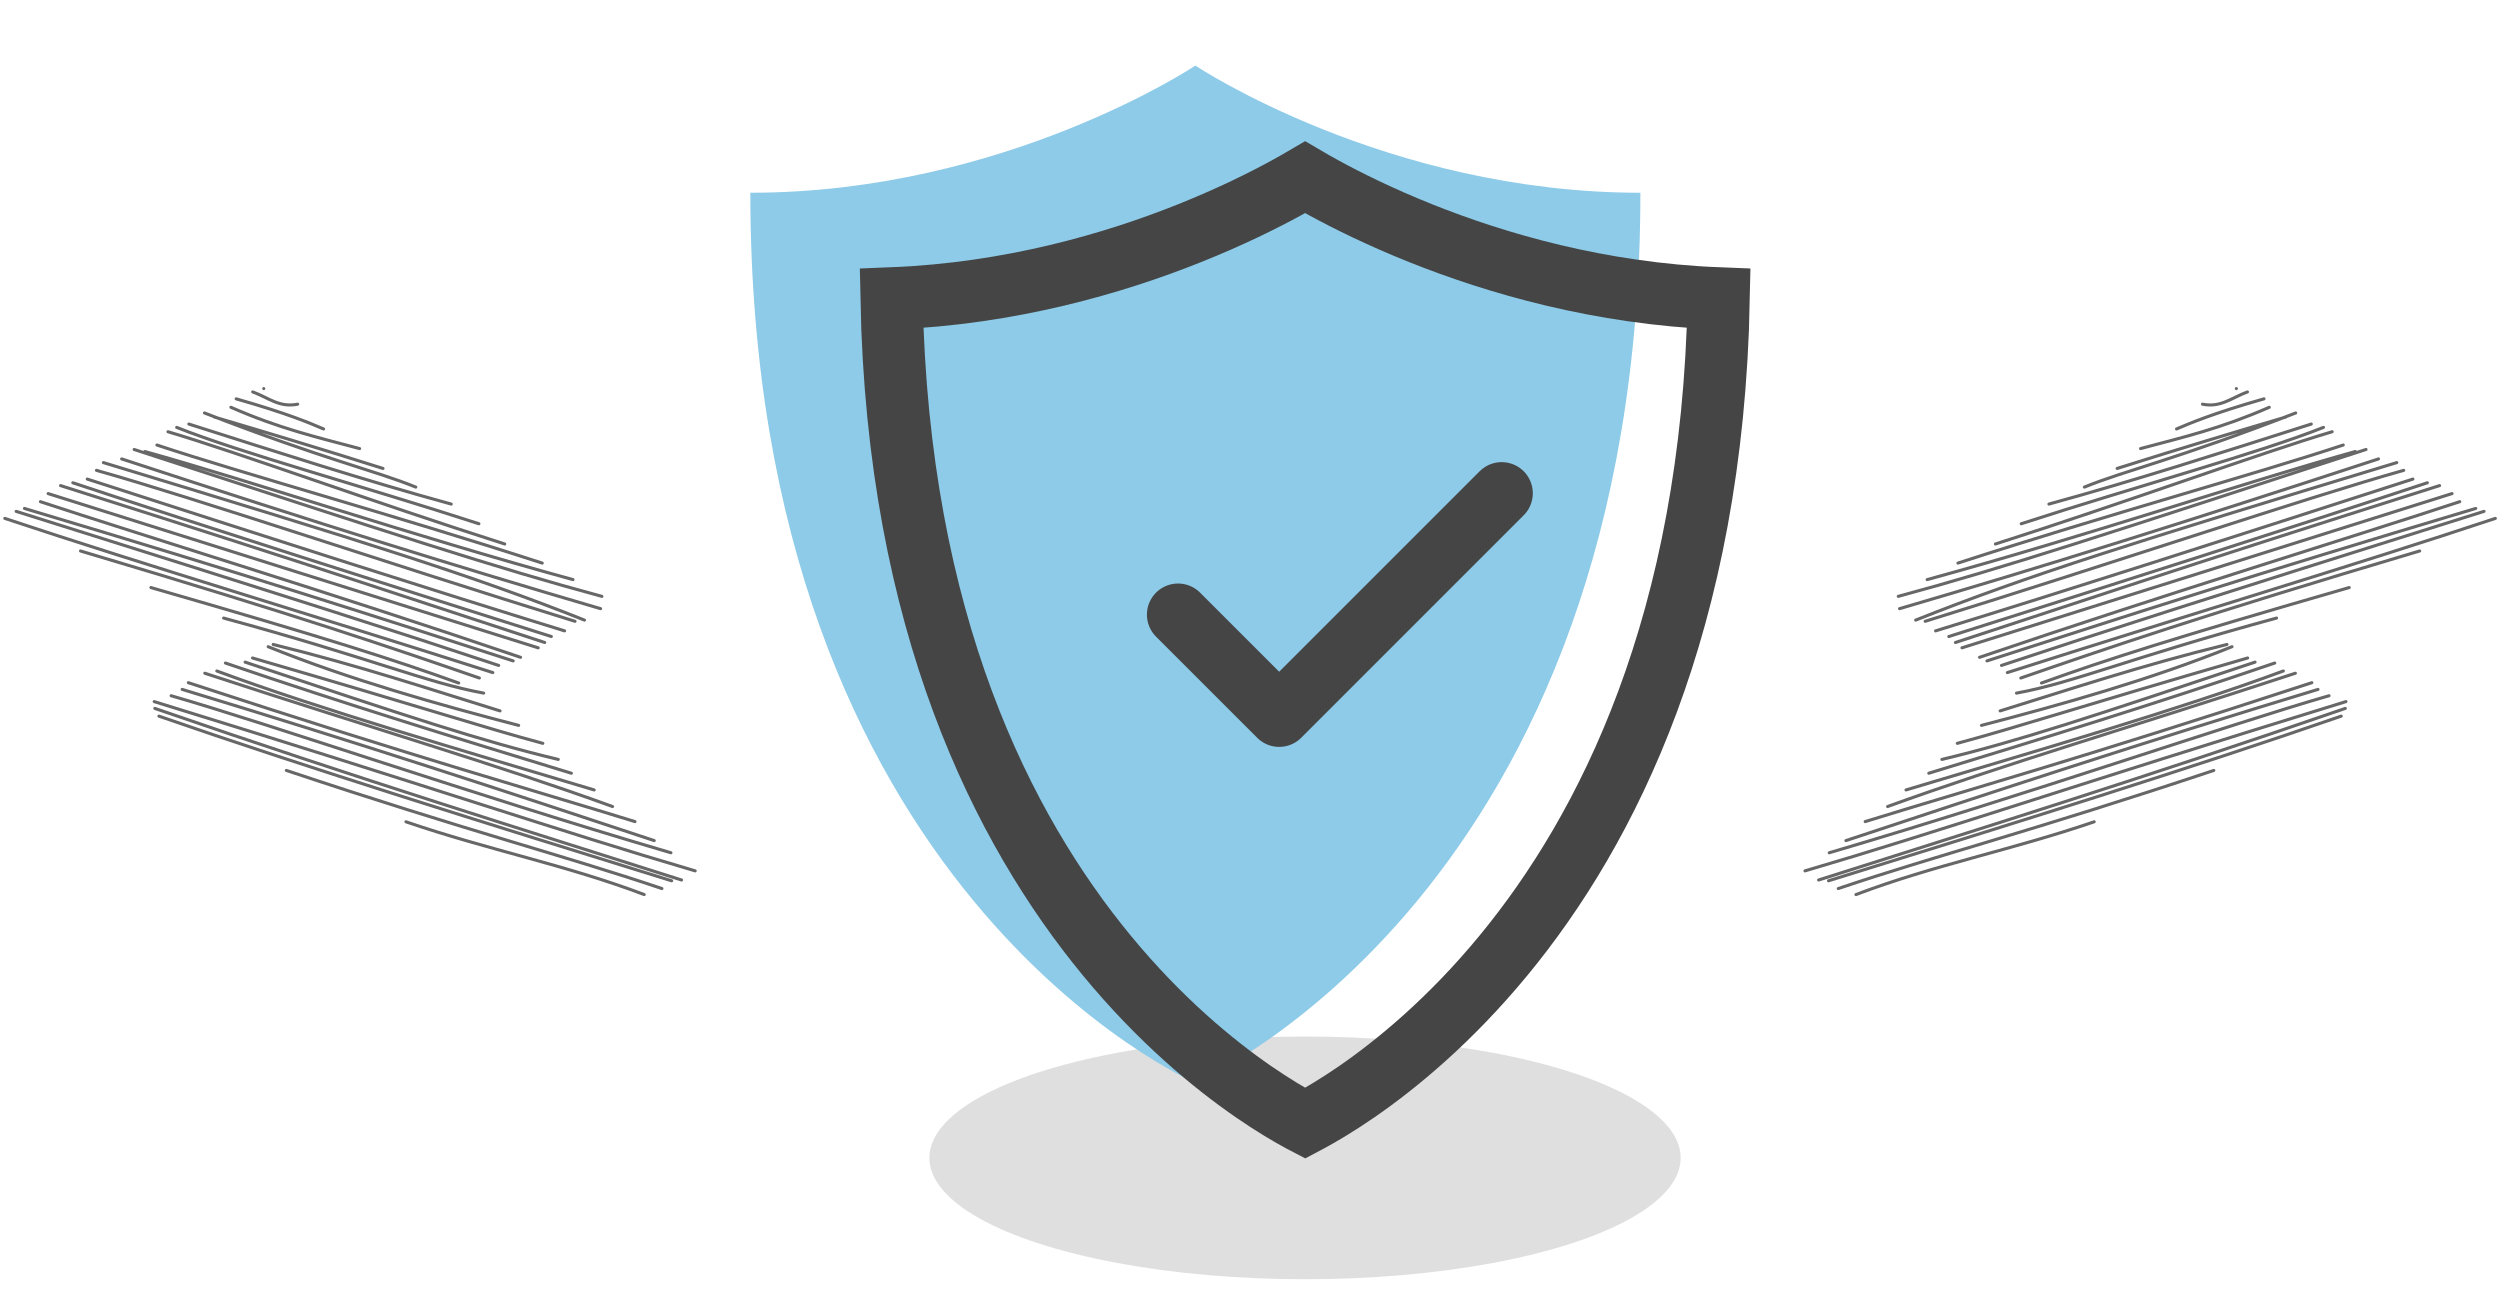 <svg width="92" height="48" viewBox="0 0 92 48" fill="none" xmlns="http://www.w3.org/2000/svg">
<g clip-path="url(#clip0_1302_2794)">
<ellipse cx="48.025" cy="42.61" rx="13.824" ry="4.466" fill="#DFDFDF"/>
<path d="M43.99 2.414C43.99 2.414 51.008 7.093 60.366 7.093C60.366 32.827 43.99 39.846 43.99 39.846C43.99 39.846 27.613 32.827 27.613 7.093C36.971 7.093 43.99 2.414 43.99 2.414Z" fill="#8DCBE8"/>
<path d="M48.187 41.251C48.131 41.281 48.078 41.309 48.029 41.335C47.979 41.309 47.926 41.281 47.87 41.251C47.455 41.027 46.851 40.673 46.121 40.169C44.659 39.16 42.695 37.548 40.725 35.156C36.917 30.533 33.038 22.932 32.809 10.981C37.189 10.809 41.001 9.692 43.775 8.582C45.286 7.978 46.497 7.373 47.334 6.916C47.605 6.768 47.838 6.635 48.029 6.523C48.22 6.635 48.452 6.768 48.723 6.916C49.561 7.373 50.772 7.978 52.282 8.582C55.056 9.692 58.868 10.809 63.249 10.981C63.019 22.932 59.14 30.533 55.333 35.156C53.363 37.548 51.398 39.16 49.937 40.169C49.206 40.673 48.602 41.027 48.187 41.251Z" stroke="#454545" stroke-width="2.291"/>
<path d="M55.262 18.152L47.074 26.34L43.352 22.619" stroke="#454545" stroke-width="2.291" stroke-linecap="round" stroke-linejoin="round"/>
</g>
<path d="M81.051 14.874C81.73 15.011 82.133 14.63 82.706 14.423M80.097 15.786C80.6 15.572 81.405 15.223 83.314 14.677M78.773 16.508C80.388 16.076 81.701 15.778 83.509 14.988M77.912 17.239C80.1 16.545 82.369 15.864 84.119 15.346M76.706 17.925C78.246 17.299 80.063 16.913 84.481 15.197M75.401 18.55C78.569 17.682 81.719 16.666 85.055 15.605M74.382 19.274C78.727 17.861 83.113 16.681 85.503 15.728M73.432 20.019C78.286 18.472 83.192 16.669 85.823 15.888M72.052 20.722C77.518 18.947 83.022 17.443 86.231 16.377M70.92 21.33C76.899 19.691 82.651 17.737 86.674 16.616M69.857 21.946C73.729 20.904 77.467 19.67 87.069 16.541M69.904 22.399C75.221 20.843 80.294 19.258 87.529 16.888M70.497 22.82C74.612 21.181 78.453 19.982 88.2 17.024M70.846 22.864C77.764 20.724 84.789 18.341 88.456 17.309M71.23 23.216C76.339 21.641 81.502 19.983 88.795 17.63M71.717 23.424C77.896 21.467 84.521 19.36 89.326 17.766M71.961 23.644C75.91 22.357 80.015 20.961 89.776 17.87M72.201 23.84C77.534 22.162 82.885 20.488 90.235 18.164M72.849 24.189C79.772 21.832 86.879 19.668 90.519 18.462M73.121 24.321C78.268 22.66 82.763 21.203 91.106 18.711M73.655 24.488C77.397 23.244 81.177 22.035 91.412 18.818M73.871 24.751C80.181 22.734 86.681 20.792 91.828 19.077M74.366 24.951C77.629 23.825 80.908 22.695 89.043 20.276M75.126 25.136C77.529 24.27 79.908 23.509 86.451 21.622M74.207 25.507C76.335 25.117 78.351 24.219 83.776 22.745M73.605 26.161C76.194 25.362 78.769 24.498 81.953 23.716M72.919 26.694C75.855 25.931 79.117 25.019 82.137 23.799M72.029 27.355C74.243 26.762 76.482 26.019 82.713 24.214M71.462 27.947C74.266 27.277 76.961 26.381 82.986 24.366M70.98 28.455C75.074 27.204 79.335 25.896 83.71 24.4M70.141 29.07C74.945 27.63 80.239 26.099 84.026 24.692M69.465 29.68C73.751 28.125 78.222 26.828 84.469 24.775M68.639 30.235C72.641 28.997 76.349 27.981 85.075 25.123M67.931 30.934C73.431 29.111 78.783 27.347 85.302 25.37M67.316 31.382C74.732 29.2 82.04 26.657 85.708 25.603M66.424 32.048C71.374 30.598 76.272 28.916 86.331 25.819M66.925 32.384C72.694 30.547 78.711 28.69 86.308 26.069M67.29 32.413C74.126 30.296 80.729 28.237 86.157 26.354M67.648 32.699C71.303 31.465 74.772 30.589 81.467 28.352M68.3 32.92C71.18 31.827 74.029 31.282 77.066 30.242M82.298 14.3V14.3Z" stroke="#676767" stroke-width="0.114" stroke-linecap="round"/>
<path d="M10.954 14.874C10.276 15.011 9.873 14.63 9.3 14.423M11.908 15.786C11.405 15.572 10.601 15.223 8.691 14.677M13.233 16.508C11.618 16.076 10.305 15.778 8.497 14.988M14.094 17.239C11.906 16.545 9.637 15.864 7.887 15.346M15.3 17.925C13.76 17.299 11.943 16.913 7.525 15.197M16.605 18.55C13.437 17.682 10.287 16.666 6.95 15.605M17.623 19.274C13.279 17.861 8.893 16.681 6.502 15.728M18.574 20.019C13.72 18.472 8.814 16.669 6.182 15.888M19.954 20.722C14.488 18.947 8.984 17.443 5.775 16.377M21.086 21.33C15.107 19.691 9.354 17.737 5.332 16.616M22.149 21.946C18.276 20.904 14.539 19.67 4.937 16.541M22.102 22.399C16.785 20.843 11.712 19.258 4.477 16.888M21.509 22.82C17.393 21.181 13.553 19.982 3.806 17.024M21.16 22.864C14.242 20.724 7.217 18.341 3.55 17.309M20.776 23.216C15.667 21.641 10.504 19.983 3.211 17.63M20.289 23.424C14.11 21.467 7.485 19.36 2.68 17.766M20.045 23.644C16.096 22.357 11.991 20.961 2.229 17.87M19.805 23.84C14.472 22.162 9.121 20.488 1.771 18.164M19.157 24.189C12.234 21.832 5.127 19.668 1.487 18.462M18.884 24.321C13.738 22.66 9.243 21.203 0.9 18.711M18.351 24.488C14.609 23.244 10.829 22.035 0.594 18.818M18.135 24.751C11.825 22.734 5.325 20.792 0.178 19.077M17.64 24.951C14.377 23.825 11.098 22.695 2.963 20.276M16.88 25.136C14.477 24.27 12.098 23.509 5.554 21.622M17.799 25.507C15.671 25.117 13.655 24.219 8.23 22.745M18.401 26.161C15.812 25.362 13.237 24.498 10.053 23.716M19.086 26.694C16.151 25.931 12.889 25.019 9.869 23.799M19.976 27.355C17.763 26.762 15.524 26.019 9.293 24.214M20.544 27.947C17.74 27.277 15.044 26.381 9.02 24.366M21.026 28.455C16.932 27.204 12.671 25.896 8.296 24.4M21.865 29.07C17.06 27.63 11.767 26.099 7.979 24.692M22.541 29.68C18.255 28.125 13.784 26.828 7.537 24.775M23.367 30.235C19.365 28.997 15.657 27.981 6.931 25.123M24.075 30.934C18.575 29.111 13.223 27.347 6.704 25.37M24.69 31.382C17.274 29.2 9.965 26.657 6.298 25.603M25.582 32.048C20.632 30.598 15.734 28.916 5.675 25.819M25.081 32.384C19.312 30.547 13.294 28.69 5.697 26.069M24.716 32.413C17.88 30.296 11.277 28.237 5.849 26.354M24.358 32.699C20.703 31.465 17.234 30.589 10.539 28.352M23.706 32.92C20.826 31.827 17.977 31.282 14.94 30.242M9.707 14.3V14.3Z" stroke="#676767" stroke-width="0.114" stroke-linecap="round"/>
<defs>
<clipPath id="clip0_1302_2794">
<rect width="46.79" height="46.79" fill="white" transform="translate(24.633 0.5)"/>
</clipPath>
</defs>
</svg>
